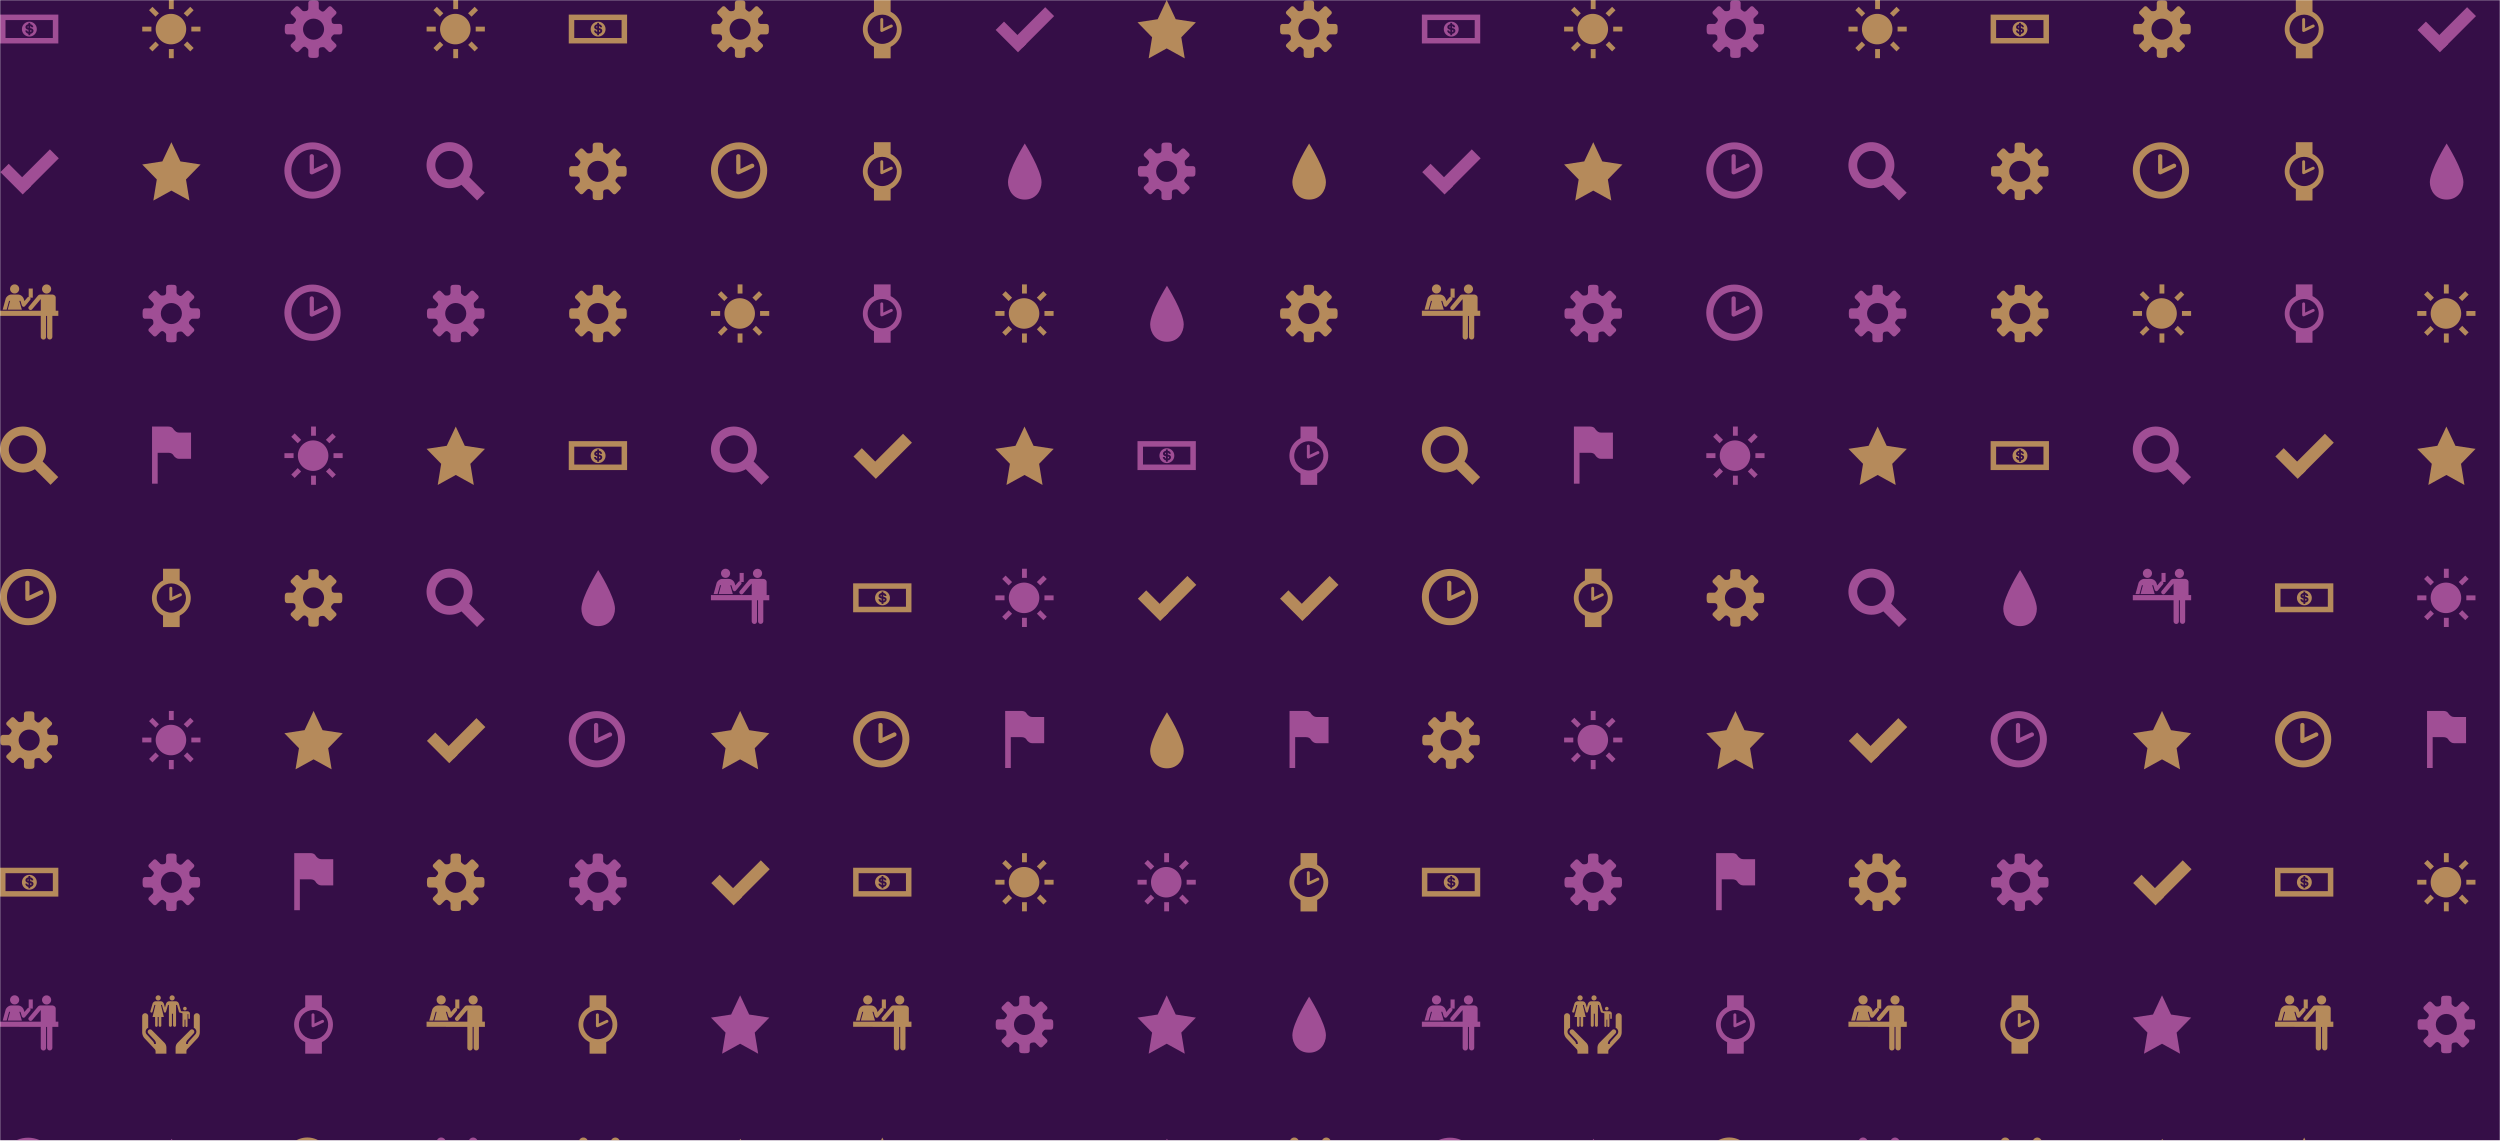 <svg xmlns="http://www.w3.org/2000/svg" version="1.1" xmlns:xlink="http://www.w3.org/1999/xlink" xmlns:svgjs="http://svgjs.dev/svgjs" width="1440" height="657" preserveAspectRatio="none" viewBox="0 0 1440 657"><g mask="url(&quot;#SvgjsMask3895&quot;)" fill="none"><rect width="1440" height="657" x="0" y="0" fill="rgba(53, 14, 71, 1)">
</rect><use xlink:href="#SvgjsG3908" transform="translate(0, 0)" fill="rgba(181, 138, 91, 1)"></use><use xlink:href="#SvgjsG3908" transform="translate(819, 0)" fill="rgba(181, 138, 91, 1)"></use></g><defs><mask id="SvgjsMask3895"><rect width="1440" height="657" fill="#ffffff"></rect></mask><g id="SvgjsG3907"><path d="M3.474 10.969C3.474 7.665 8.077 0.361 8.077 0.361s4.602 7.305 4.602 10.608c0 2.247-1.506 4.771-4.602 4.771-3.095 0-4.603-2.524-4.603-4.771z" fill-rule="evenodd"></path></g><g id="SvgjsG3902"><path d="M2.524 8.637H0.014V7.308h2.51v1.329zM3.656 4.576L1.884 2.804l0.935-0.935 1.772 1.772-0.935 0.935z m0 6.817l0.935 0.935-1.772 1.773-0.934-0.936 1.771-1.772z m4.997-8.884h-1.33V-0.002h1.33v2.511z m-1.33 10.952h1.33v2.51h-1.33v-2.509zM12.344 4.576l-0.96-0.935 1.796-1.772 0.935 0.935-1.772 1.772z m0 6.792l1.771 1.797-0.935 0.936-1.771-1.774 0.936-0.96z m3.643-4.06v1.329h-2.51V7.308h2.509z"></path><path d="M3.702 7.984a4.184 4.184 0 1 0 8.368 0 4.184 4.184 0 1 0-8.368 0"></path></g><g id="SvgjsG3901"><path d="M15.233 9.431c0.295 0 0.569-0.239 0.61-0.532 0 0 0.056-0.411 0.056-0.899s-0.056-0.899-0.056-0.899c-0.041-0.292-0.315-0.531-0.61-0.53h-1.524c-0.295 0-0.602-0.188-0.681-0.418s-0.188-0.967 0.021-1.176l1.078-1.077c0.209-0.209 0.225-0.565 0.036-0.792l-1.268-1.268c-0.227-0.189-0.583-0.173-0.792 0.036l-1.078 1.077c-0.208 0.209-0.556 0.293-0.772 0.187s-0.822-0.552-0.821-0.847V0.767c0-0.295-0.239-0.569-0.531-0.61 0 0-0.411-0.057-0.9-0.056s-0.899 0.057-0.899 0.056c-0.293 0.04-0.532 0.315-0.532 0.61v1.524c0 0.295-0.188 0.601-0.418 0.681s-0.967 0.188-1.176-0.021l-1.078-1.078C3.689 1.665 3.333 1.649 3.107 1.837l-1.268 1.268c-0.189 0.227-0.173 0.583 0.036 0.792l1.077 1.078c0.209 0.209 0.293 0.556 0.187 0.772s-0.552 0.822-0.847 0.822H0.767c-0.295 0-0.569 0.239-0.61 0.531 0 0-0.057 0.411-0.056 0.899s0.057 0.899 0.056 0.9c0.04 0.293 0.315 0.532 0.61 0.532h1.525c0.295 0 0.601 0.188 0.681 0.417 0.079 0.23 0.188 0.967-0.02 1.176l-1.078 1.077C1.667 12.311 1.651 12.667 1.84 12.893l1.267 1.268c0.227 0.189 0.583 0.173 0.792-0.036l1.077-1.077c0.209-0.208 0.556-0.292 0.772-0.187s0.821 0.553 0.822 0.848v1.524c0 0.295 0.239 0.569 0.532 0.61 0 0 0.411 0.057 0.899 0.057s0.899-0.056 0.899-0.057c0.293-0.04 0.531-0.315 0.532-0.609v-1.524c0-0.295 0.188-0.602 0.418-0.681 0.23-0.079 0.967-0.188 1.176 0.021l1.077 1.077c0.209 0.209 0.565 0.225 0.792 0.036l1.268-1.267c0.189-0.227 0.173-0.583-0.036-0.792l-1.078-1.077c-0.209-0.209-0.293-0.557-0.186-0.773 0.106-0.216 0.552-0.822 0.847-0.822h1.525zM8 10.892c-1.597 0-2.891-1.294-2.891-2.892 0-1.596 1.295-2.891 2.891-2.891S10.892 6.404 10.892 8 9.597 10.892 8 10.892z"></path></g><g id="SvgjsG3896"><path d="M8.312 8.242l0 0.521c0.492-0.069 0.443-0.509 0-0.52v-0.001z m-0.51-0.627V7.155c-0.365 0.064-0.358 0.454 0 0.46z"></path><path d="M8.055 5.946c-1.128 0-2.044 0.915-2.044 2.043 0 1.129 0.915 2.044 2.045 2.044 1.129 0 2.043-0.915 2.043-2.044 0-1.128-0.915-2.043-2.043-2.043l-0.001 0z m0.251 3.336v0.364h-0.507v-0.37c-0.29-0.043-0.822-0.323-0.855-0.924h0.534c0.034 0.154 0.078 0.34 0.321 0.409l-0.001-0.605c-0.334-0.048-0.814-0.194-0.814-0.73 0-0.602 0.666-0.789 0.813-0.789v-0.364h0.502v0.364c0.338 0.02 0.83 0.302 0.829 0.84h-0.528c-0.014-0.16-0.137-0.317-0.296-0.327v0.554c0.403 0.041 0.877 0.195 0.877 0.738 0 0.473-0.475 0.818-0.877 0.84h0.002z"></path><path d="M0 11.93h16V4H0v7.93z m1.508-1.508V5.508h12.984V10.422H1.508z"></path></g><g id="SvgjsG3903"><path d="M5.534 5.272L8.008 0l2.474 5.272 5.534 0.845-4.004 4.103 0.945 5.795L8.008 13.279 3.06 16.015l0.945-5.795L0.001 6.117z"></path></g><g id="SvgjsG3899"><path d="M15.98 13.856L11.694 9.568a6.304 6.304 0 1 0-5.388 3.04 6.26 6.26 0 0 0 3.26-0.914l4.29 4.292L15.98 13.856zM2.406 6.308a3.908 3.908 0 0 1 3.9-3.9 3.906 3.906 0 0 1 3.9 3.9 3.9 3.9 0 0 1-7.8 0z"></path></g><g id="SvgjsG3904"><path d="M4.246 7.191h2.928c1.218 0 1.428 0.799 1.579 0.955 0.453 0.439 0.759 0.702 1.402 0.702h3.245V1.657h-3.245c-0.643 0-0.95-0.263-1.403-0.712C8.601 0.809 8.392 0 7.174 0H2.702v15.659H4.246V7.191z" fill-rule="evenodd"></path></g><g id="SvgjsG3906"><path d="M14.159 8.927V5.732c0-0.453 0.371-0.822 0.828-0.822a0.822 0.822 0 0 1 0.821 0.822V10.107c0 0.605-0.218 1.189-0.608 1.646L12.472 14.65c-0.271 0.255-0.337 0.481-0.337 0.823V16h-2.97l-0.003-1.255c0-0.478-0.039-1.117 0.559-1.743l3.462-3.476a0.654 0.654 0 0 1 0.456-0.184 0.657 0.657 0 0 1 0.657 0.655c0 0.156-0.055 0.308-0.156 0.427l-1.67 1.789c-0.108 0.127-0.291 0.366-0.382 0.659-0.049 0.152-0.063 0.301-0.066 0.47h0.537c0.002-0.121 0.011-0.218 0.04-0.308 0.053-0.169 0.157-0.321 0.237-0.419l1.694-1.86c0.213-0.215 0.33-0.493 0.33-0.786 0-0.439-0.264-0.843-0.7-1.042z m-12.51 0V5.732c0-0.453-0.371-0.822-0.827-0.822A0.822 0.822 0 0 0 0 5.732V10.107c0 0.605 0.218 1.189 0.608 1.646l2.729 2.897c0.27 0.255 0.337 0.481 0.337 0.822V16h2.969l0.003-1.255c0-0.478 0.039-1.117-0.559-1.743L2.626 9.526a0.654 0.654 0 0 0-0.457-0.184 0.657 0.657 0 0 0-0.5 1.083l1.669 1.788c0.108 0.127 0.291 0.366 0.382 0.659 0.049 0.152 0.063 0.301 0.066 0.471h-0.537c-0.002-0.121-0.011-0.219-0.04-0.309-0.053-0.169-0.157-0.321-0.236-0.418L1.278 10.755c-0.213-0.215-0.33-0.493-0.33-0.786 0-0.439 0.264-0.843 0.701-1.042z m6.568-7.512a0.705 0.705 0 0 0 0-1.41 0.705 0.705 0 0 0 0 1.41z m-3.825 0.004c-0.395 0-0.715-0.317-0.715-0.71 0-0.392 0.32-0.709 0.715-0.709s0.716 0.317 0.716 0.709c0 0.393-0.321 0.71-0.716 0.71z"></path><path d="M11.225 3.646a0.494 0.494 0 1 0 0.988 0 0.494 0.494 0 1 0-0.988 0"></path><path d="M12.435 4.384h-1.334c-0.006 0-0.446-0.04-0.446-0.04l-0.559-1.947c-0.225-0.784-0.883-0.76-0.882-0.76h-1.808s-0.657-0.024-0.882 0.76l-0.276 0.959-0.275-0.959c-0.226-0.784-0.882-0.76-0.881-0.76H3.693s-0.658-0.024-0.883 0.76l-0.563 1.962c-0.053 0.184 0.047 0.323 0.208 0.369 0.16 0.046 0.324-0.035 0.365-0.181l0.549-1.913 0.267 0L2.835 5.946h0.708v2.352c0 0.194 0.156 0.352 0.35 0.351 0.194 0 0.352-0.158 0.352-0.351v-2.352h0.297v2.352c0 0.194 0.156 0.352 0.35 0.351a0.352 0.352 0 0 0 0.352-0.351v-2.352h0.696l-0.793-3.312 0.266 0.001 0.543 1.892c0.009 0.032 0.023 0.062 0.042 0.087 0.053 0.08 0.146 0.125 0.249 0.122 0.103 0.003 0.195-0.041 0.249-0.12 0.022-0.028 0.037-0.061 0.046-0.098l0.54-1.884 0.246 0v5.595a0.415 0.415 0 0 0 0.415 0.414 0.413 0.413 0 0 0 0.413-0.414V5.046h0.306v3.183a0.413 0.413 0 0 0 0.413 0.414 0.415 0.415 0 0 0 0.417-0.414v-5.595l0.267 0 0.525 1.913c0.028 0.094 0.107 0.156 0.202 0.18 0.004 0.001 0.006 0.003 0.009 0.004 0.083 0.019 0.469 0.128 0.753 0.209v3.47a0.291 0.291 0 0 0 0.581 0V6.676h0.228v1.734c0 0.16 0.13 0.29 0.29 0.29s0.292-0.13 0.292-0.29v-3.242h0.223v1.098c0 0.12 0.098 0.218 0.217 0.218 0.119 0 0.214-0.097 0.214-0.218v-1.249c0-0.35-0.308-0.634-0.658-0.634z"></path></g><g id="SvgjsG3897"><path d="M6.22 14.34L0.096 8.212l2.288-2.288 6.124 6.124z"></path><path d="M16.126 4.416L7.47 13.072l-2.44-2.44L13.686 1.976z"></path></g><g id="SvgjsG3898"><path d="M4.012 2.502a1.248 1.248 0 0 0 1.251-1.251C5.264 0.562 4.704 0.002 4.012 0c-0.69 0.002-1.25 0.562-1.251 1.251 0.001 0.693 0.561 1.252 1.251 1.251zM0.735 6.942h1.097l0.663-2.422h0.274L2.115 6.942h3.891l-0.702-2.422h0.291l0.371 1.187c0.173 0.501 0.616 0.616 0.96 0.186l1.34-1.623c0.424-0.547-0.337-1.123-0.775-0.646l-0.799 0.953c0.001 0.015-0.154-0.524-0.154-0.525-0.182-0.636-0.787-1.264-1.695-1.267H3.132c-0.811 0.003-1.447 0.709-1.582 1.154L0.735 6.942z"></path><path d="M8.993 3.64V1.146h-1.122v2.494z m3.786-1.122c0.693-0.002 1.253-0.563 1.251-1.251a1.246 1.246 0 0 0-1.251-1.251c-0.689-0.002-1.249 0.558-1.251 1.251 0.002 0.689 0.562 1.249 1.251 1.251z m1.583 11.811v-6.91h0.92V3.649c0.001-0.493-0.441-0.872-1.074-0.872H11.27c-0.584 0-0.726 0.19-0.888 0.347L7.935 6.062c-0.496 0.615 0.389 1.333 0.888 0.759L11.181 4.036v10.309c-0.003 1.036 1.45 1.07 1.453 0.032v-5.853h0.282v5.821c0.004 1.032 1.447 1.036 1.445-0.016z"></path><path d="M16 8.646v-1.421H0v1.421z"></path></g><g id="SvgjsG3905"><path d="M7.992 13.358C5.055 13.358 2.667 10.97 2.667 8.03 2.667 5.092 5.055 2.702 7.992 2.702s5.33 2.39 5.33 5.328c0 2.939-2.392 5.328-5.33 5.328z m0-1.318c2.21 0 4.011-1.798 4.012-4.011 0-2.209-1.802-4.01-4.012-4.01-2.211 0-4.008 1.801-4.007 4.01-0.001 2.213 1.797 4.011 4.007 4.011z" fill-rule="evenodd"></path><path d="M8.02 8.734a0.396 0.396 0 0 1-0.383-0.029 0.399 0.399 0 0 1-0.179-0.275L7.453 5.333a0.401 0.401 0 0 1 0.801 0v2.402l2.055-0.967a0.399 0.399 0 0 1 0.533 0.19c0.095 0.202 0.008 0.44-0.19 0.534l-2.631 1.242zM5.714 12.571h4.572v3.429H5.714zM5.714 0h4.572v3.429H5.714z" fill-rule="evenodd"></path></g><g id="SvgjsG3900"><path d="M7.713 15.485C3.459 15.485 0 12.025 0 7.768 0 3.513 3.459 0.051 7.713 0.051S15.432 3.513 15.432 7.768c0 4.257-3.465 7.716-7.719 7.717z m0-1.91c3.201 0 5.81-2.604 5.81-5.809 0-3.199-2.61-5.807-5.81-5.807-3.202 0-5.804 2.609-5.804 5.807-0.001 3.206 2.602 5.809 5.804 5.809z"></path><path d="M7.753 8.787a0.574 0.574 0 0 1-0.554-0.042 0.578 0.578 0 0 1-0.259-0.399L6.931 3.862a0.58 0.58 0 0 1 1.162 0v3.478l2.975-1.4a0.578 0.578 0 0 1 0.773 0.275c0.138 0.292 0.011 0.637-0.276 0.774l-3.81 1.798z"></path></g><g id="SvgjsG3908"><use xlink:href="#SvgjsG3896" transform="translate(0, 0) scale(2.1)" fill="rgba(160, 78, 149, 1)"></use><use xlink:href="#SvgjsG3897" transform="translate(0, 81.9) scale(2.1)" fill="rgba(160, 78, 149, 1)"></use><use xlink:href="#SvgjsG3898" transform="translate(0, 163.8) scale(2.1)" fill="rgba(181, 138, 91, 1)"></use><use xlink:href="#SvgjsG3899" transform="translate(0, 245.7) scale(2.1)" fill="rgba(181, 138, 91, 1)"></use><use xlink:href="#SvgjsG3900" transform="translate(0, 327.6) scale(2.1)" fill="rgba(181, 138, 91, 1)"></use><use xlink:href="#SvgjsG3901" transform="translate(0, 409.5) scale(2.1)" fill="rgba(181, 138, 91, 1)"></use><use xlink:href="#SvgjsG3896" transform="translate(0, 491.4) scale(2.1)" fill="rgba(181, 138, 91, 1)"></use><use xlink:href="#SvgjsG3898" transform="translate(0, 573.3) scale(2.1)" fill="rgba(160, 78, 149, 1)"></use><use xlink:href="#SvgjsG3900" transform="translate(0, 655.2) scale(2.1)" fill="rgba(160, 78, 149, 1)"></use><use xlink:href="#SvgjsG3902" transform="translate(81.9, 0) scale(2.1)" fill="rgba(181, 138, 91, 1)"></use><use xlink:href="#SvgjsG3903" transform="translate(81.9, 81.9) scale(2.1)" fill="rgba(181, 138, 91, 1)"></use><use xlink:href="#SvgjsG3901" transform="translate(81.9, 163.8) scale(2.1)" fill="rgba(160, 78, 149, 1)"></use><use xlink:href="#SvgjsG3904" transform="translate(81.9, 245.7) scale(2.1)" fill="rgba(160, 78, 149, 1)"></use><use xlink:href="#SvgjsG3905" transform="translate(81.9, 327.6) scale(2.1)" fill="rgba(181, 138, 91, 1)"></use><use xlink:href="#SvgjsG3902" transform="translate(81.9, 409.5) scale(2.1)" fill="rgba(160, 78, 149, 1)"></use><use xlink:href="#SvgjsG3901" transform="translate(81.9, 491.4) scale(2.1)" fill="rgba(160, 78, 149, 1)"></use><use xlink:href="#SvgjsG3906" transform="translate(81.9, 573.3) scale(2.1)" fill="rgba(181, 138, 91, 1)"></use><use xlink:href="#SvgjsG3907" transform="translate(81.9, 655.2) scale(2.1)" fill="rgba(160, 78, 149, 1)"></use><use xlink:href="#SvgjsG3901" transform="translate(163.8, 0) scale(2.1)" fill="rgba(160, 78, 149, 1)"></use><use xlink:href="#SvgjsG3900" transform="translate(163.8, 81.9) scale(2.1)" fill="rgba(160, 78, 149, 1)"></use><use xlink:href="#SvgjsG3900" transform="translate(163.8, 163.8) scale(2.1)" fill="rgba(160, 78, 149, 1)"></use><use xlink:href="#SvgjsG3902" transform="translate(163.8, 245.7) scale(2.1)" fill="rgba(160, 78, 149, 1)"></use><use xlink:href="#SvgjsG3901" transform="translate(163.8, 327.6) scale(2.1)" fill="rgba(181, 138, 91, 1)"></use><use xlink:href="#SvgjsG3903" transform="translate(163.8, 409.5) scale(2.1)" fill="rgba(181, 138, 91, 1)"></use><use xlink:href="#SvgjsG3904" transform="translate(163.8, 491.4) scale(2.1)" fill="rgba(160, 78, 149, 1)"></use><use xlink:href="#SvgjsG3905" transform="translate(163.8, 573.3) scale(2.1)" fill="rgba(160, 78, 149, 1)"></use><use xlink:href="#SvgjsG3899" transform="translate(163.8, 655.2) scale(2.1)" fill="rgba(181, 138, 91, 1)"></use><use xlink:href="#SvgjsG3902" transform="translate(245.7, 0) scale(2.1)" fill="rgba(181, 138, 91, 1)"></use><use xlink:href="#SvgjsG3899" transform="translate(245.7, 81.9) scale(2.1)" fill="rgba(160, 78, 149, 1)"></use><use xlink:href="#SvgjsG3901" transform="translate(245.7, 163.8) scale(2.1)" fill="rgba(160, 78, 149, 1)"></use><use xlink:href="#SvgjsG3903" transform="translate(245.7, 245.7) scale(2.1)" fill="rgba(181, 138, 91, 1)"></use><use xlink:href="#SvgjsG3899" transform="translate(245.7, 327.6) scale(2.1)" fill="rgba(160, 78, 149, 1)"></use><use xlink:href="#SvgjsG3897" transform="translate(245.7, 409.5) scale(2.1)" fill="rgba(181, 138, 91, 1)"></use><use xlink:href="#SvgjsG3901" transform="translate(245.7, 491.4) scale(2.1)" fill="rgba(181, 138, 91, 1)"></use><use xlink:href="#SvgjsG3898" transform="translate(245.7, 573.3) scale(2.1)" fill="rgba(181, 138, 91, 1)"></use><use xlink:href="#SvgjsG3898" transform="translate(245.7, 655.2) scale(2.1)" fill="rgba(160, 78, 149, 1)"></use><use xlink:href="#SvgjsG3896" transform="translate(327.6, 0) scale(2.1)" fill="rgba(181, 138, 91, 1)"></use><use xlink:href="#SvgjsG3901" transform="translate(327.6, 81.9) scale(2.1)" fill="rgba(181, 138, 91, 1)"></use><use xlink:href="#SvgjsG3901" transform="translate(327.6, 163.8) scale(2.1)" fill="rgba(181, 138, 91, 1)"></use><use xlink:href="#SvgjsG3896" transform="translate(327.6, 245.7) scale(2.1)" fill="rgba(181, 138, 91, 1)"></use><use xlink:href="#SvgjsG3907" transform="translate(327.6, 327.6) scale(2.1)" fill="rgba(160, 78, 149, 1)"></use><use xlink:href="#SvgjsG3900" transform="translate(327.6, 409.5) scale(2.1)" fill="rgba(160, 78, 149, 1)"></use><use xlink:href="#SvgjsG3901" transform="translate(327.6, 491.4) scale(2.1)" fill="rgba(160, 78, 149, 1)"></use><use xlink:href="#SvgjsG3905" transform="translate(327.6, 573.3) scale(2.1)" fill="rgba(181, 138, 91, 1)"></use><use xlink:href="#SvgjsG3898" transform="translate(327.6, 655.2) scale(2.1)" fill="rgba(181, 138, 91, 1)"></use><use xlink:href="#SvgjsG3901" transform="translate(409.5, 0) scale(2.1)" fill="rgba(181, 138, 91, 1)"></use><use xlink:href="#SvgjsG3900" transform="translate(409.5, 81.9) scale(2.1)" fill="rgba(181, 138, 91, 1)"></use><use xlink:href="#SvgjsG3902" transform="translate(409.5, 163.8) scale(2.1)" fill="rgba(181, 138, 91, 1)"></use><use xlink:href="#SvgjsG3899" transform="translate(409.5, 245.7) scale(2.1)" fill="rgba(160, 78, 149, 1)"></use><use xlink:href="#SvgjsG3898" transform="translate(409.5, 327.6) scale(2.1)" fill="rgba(160, 78, 149, 1)"></use><use xlink:href="#SvgjsG3903" transform="translate(409.5, 409.5) scale(2.1)" fill="rgba(181, 138, 91, 1)"></use><use xlink:href="#SvgjsG3897" transform="translate(409.5, 491.4) scale(2.1)" fill="rgba(181, 138, 91, 1)"></use><use xlink:href="#SvgjsG3903" transform="translate(409.5, 573.3) scale(2.1)" fill="rgba(160, 78, 149, 1)"></use><use xlink:href="#SvgjsG3907" transform="translate(409.5, 655.2) scale(2.1)" fill="rgba(181, 138, 91, 1)"></use><use xlink:href="#SvgjsG3905" transform="translate(491.4, 0) scale(2.1)" fill="rgba(181, 138, 91, 1)"></use><use xlink:href="#SvgjsG3905" transform="translate(491.4, 81.9) scale(2.1)" fill="rgba(181, 138, 91, 1)"></use><use xlink:href="#SvgjsG3905" transform="translate(491.4, 163.8) scale(2.1)" fill="rgba(160, 78, 149, 1)"></use><use xlink:href="#SvgjsG3897" transform="translate(491.4, 245.7) scale(2.1)" fill="rgba(181, 138, 91, 1)"></use><use xlink:href="#SvgjsG3896" transform="translate(491.4, 327.6) scale(2.1)" fill="rgba(181, 138, 91, 1)"></use><use xlink:href="#SvgjsG3900" transform="translate(491.4, 409.5) scale(2.1)" fill="rgba(181, 138, 91, 1)"></use><use xlink:href="#SvgjsG3896" transform="translate(491.4, 491.4) scale(2.1)" fill="rgba(181, 138, 91, 1)"></use><use xlink:href="#SvgjsG3898" transform="translate(491.4, 573.3) scale(2.1)" fill="rgba(181, 138, 91, 1)"></use><use xlink:href="#SvgjsG3903" transform="translate(491.4, 655.2) scale(2.1)" fill="rgba(181, 138, 91, 1)"></use><use xlink:href="#SvgjsG3897" transform="translate(573.3, 0) scale(2.1)" fill="rgba(160, 78, 149, 1)"></use><use xlink:href="#SvgjsG3907" transform="translate(573.3, 81.9) scale(2.1)" fill="rgba(160, 78, 149, 1)"></use><use xlink:href="#SvgjsG3902" transform="translate(573.3, 163.8) scale(2.1)" fill="rgba(181, 138, 91, 1)"></use><use xlink:href="#SvgjsG3903" transform="translate(573.3, 245.7) scale(2.1)" fill="rgba(181, 138, 91, 1)"></use><use xlink:href="#SvgjsG3902" transform="translate(573.3, 327.6) scale(2.1)" fill="rgba(160, 78, 149, 1)"></use><use xlink:href="#SvgjsG3904" transform="translate(573.3, 409.5) scale(2.1)" fill="rgba(160, 78, 149, 1)"></use><use xlink:href="#SvgjsG3902" transform="translate(573.3, 491.4) scale(2.1)" fill="rgba(181, 138, 91, 1)"></use><use xlink:href="#SvgjsG3901" transform="translate(573.3, 573.3) scale(2.1)" fill="rgba(160, 78, 149, 1)"></use><use xlink:href="#SvgjsG3896" transform="translate(573.3, 655.2) scale(2.1)" fill="rgba(160, 78, 149, 1)"></use><use xlink:href="#SvgjsG3903" transform="translate(655.2, 0) scale(2.1)" fill="rgba(181, 138, 91, 1)"></use><use xlink:href="#SvgjsG3901" transform="translate(655.2, 81.9) scale(2.1)" fill="rgba(160, 78, 149, 1)"></use><use xlink:href="#SvgjsG3907" transform="translate(655.2, 163.8) scale(2.1)" fill="rgba(160, 78, 149, 1)"></use><use xlink:href="#SvgjsG3896" transform="translate(655.2, 245.7) scale(2.1)" fill="rgba(160, 78, 149, 1)"></use><use xlink:href="#SvgjsG3897" transform="translate(655.2, 327.6) scale(2.1)" fill="rgba(181, 138, 91, 1)"></use><use xlink:href="#SvgjsG3907" transform="translate(655.2, 409.5) scale(2.1)" fill="rgba(181, 138, 91, 1)"></use><use xlink:href="#SvgjsG3902" transform="translate(655.2, 491.4) scale(2.1)" fill="rgba(160, 78, 149, 1)"></use><use xlink:href="#SvgjsG3903" transform="translate(655.2, 573.3) scale(2.1)" fill="rgba(160, 78, 149, 1)"></use><use xlink:href="#SvgjsG3907" transform="translate(655.2, 655.2) scale(2.1)" fill="rgba(160, 78, 149, 1)"></use><use xlink:href="#SvgjsG3901" transform="translate(737.1, 0) scale(2.1)" fill="rgba(181, 138, 91, 1)"></use><use xlink:href="#SvgjsG3907" transform="translate(737.1, 81.9) scale(2.1)" fill="rgba(181, 138, 91, 1)"></use><use xlink:href="#SvgjsG3901" transform="translate(737.1, 163.8) scale(2.1)" fill="rgba(181, 138, 91, 1)"></use><use xlink:href="#SvgjsG3905" transform="translate(737.1, 245.7) scale(2.1)" fill="rgba(160, 78, 149, 1)"></use><use xlink:href="#SvgjsG3897" transform="translate(737.1, 327.6) scale(2.1)" fill="rgba(181, 138, 91, 1)"></use><use xlink:href="#SvgjsG3904" transform="translate(737.1, 409.5) scale(2.1)" fill="rgba(160, 78, 149, 1)"></use><use xlink:href="#SvgjsG3905" transform="translate(737.1, 491.4) scale(2.1)" fill="rgba(181, 138, 91, 1)"></use><use xlink:href="#SvgjsG3907" transform="translate(737.1, 573.3) scale(2.1)" fill="rgba(160, 78, 149, 1)"></use><use xlink:href="#SvgjsG3898" transform="translate(737.1, 655.2) scale(2.1)" fill="rgba(181, 138, 91, 1)"></use></g></defs>
</svg>